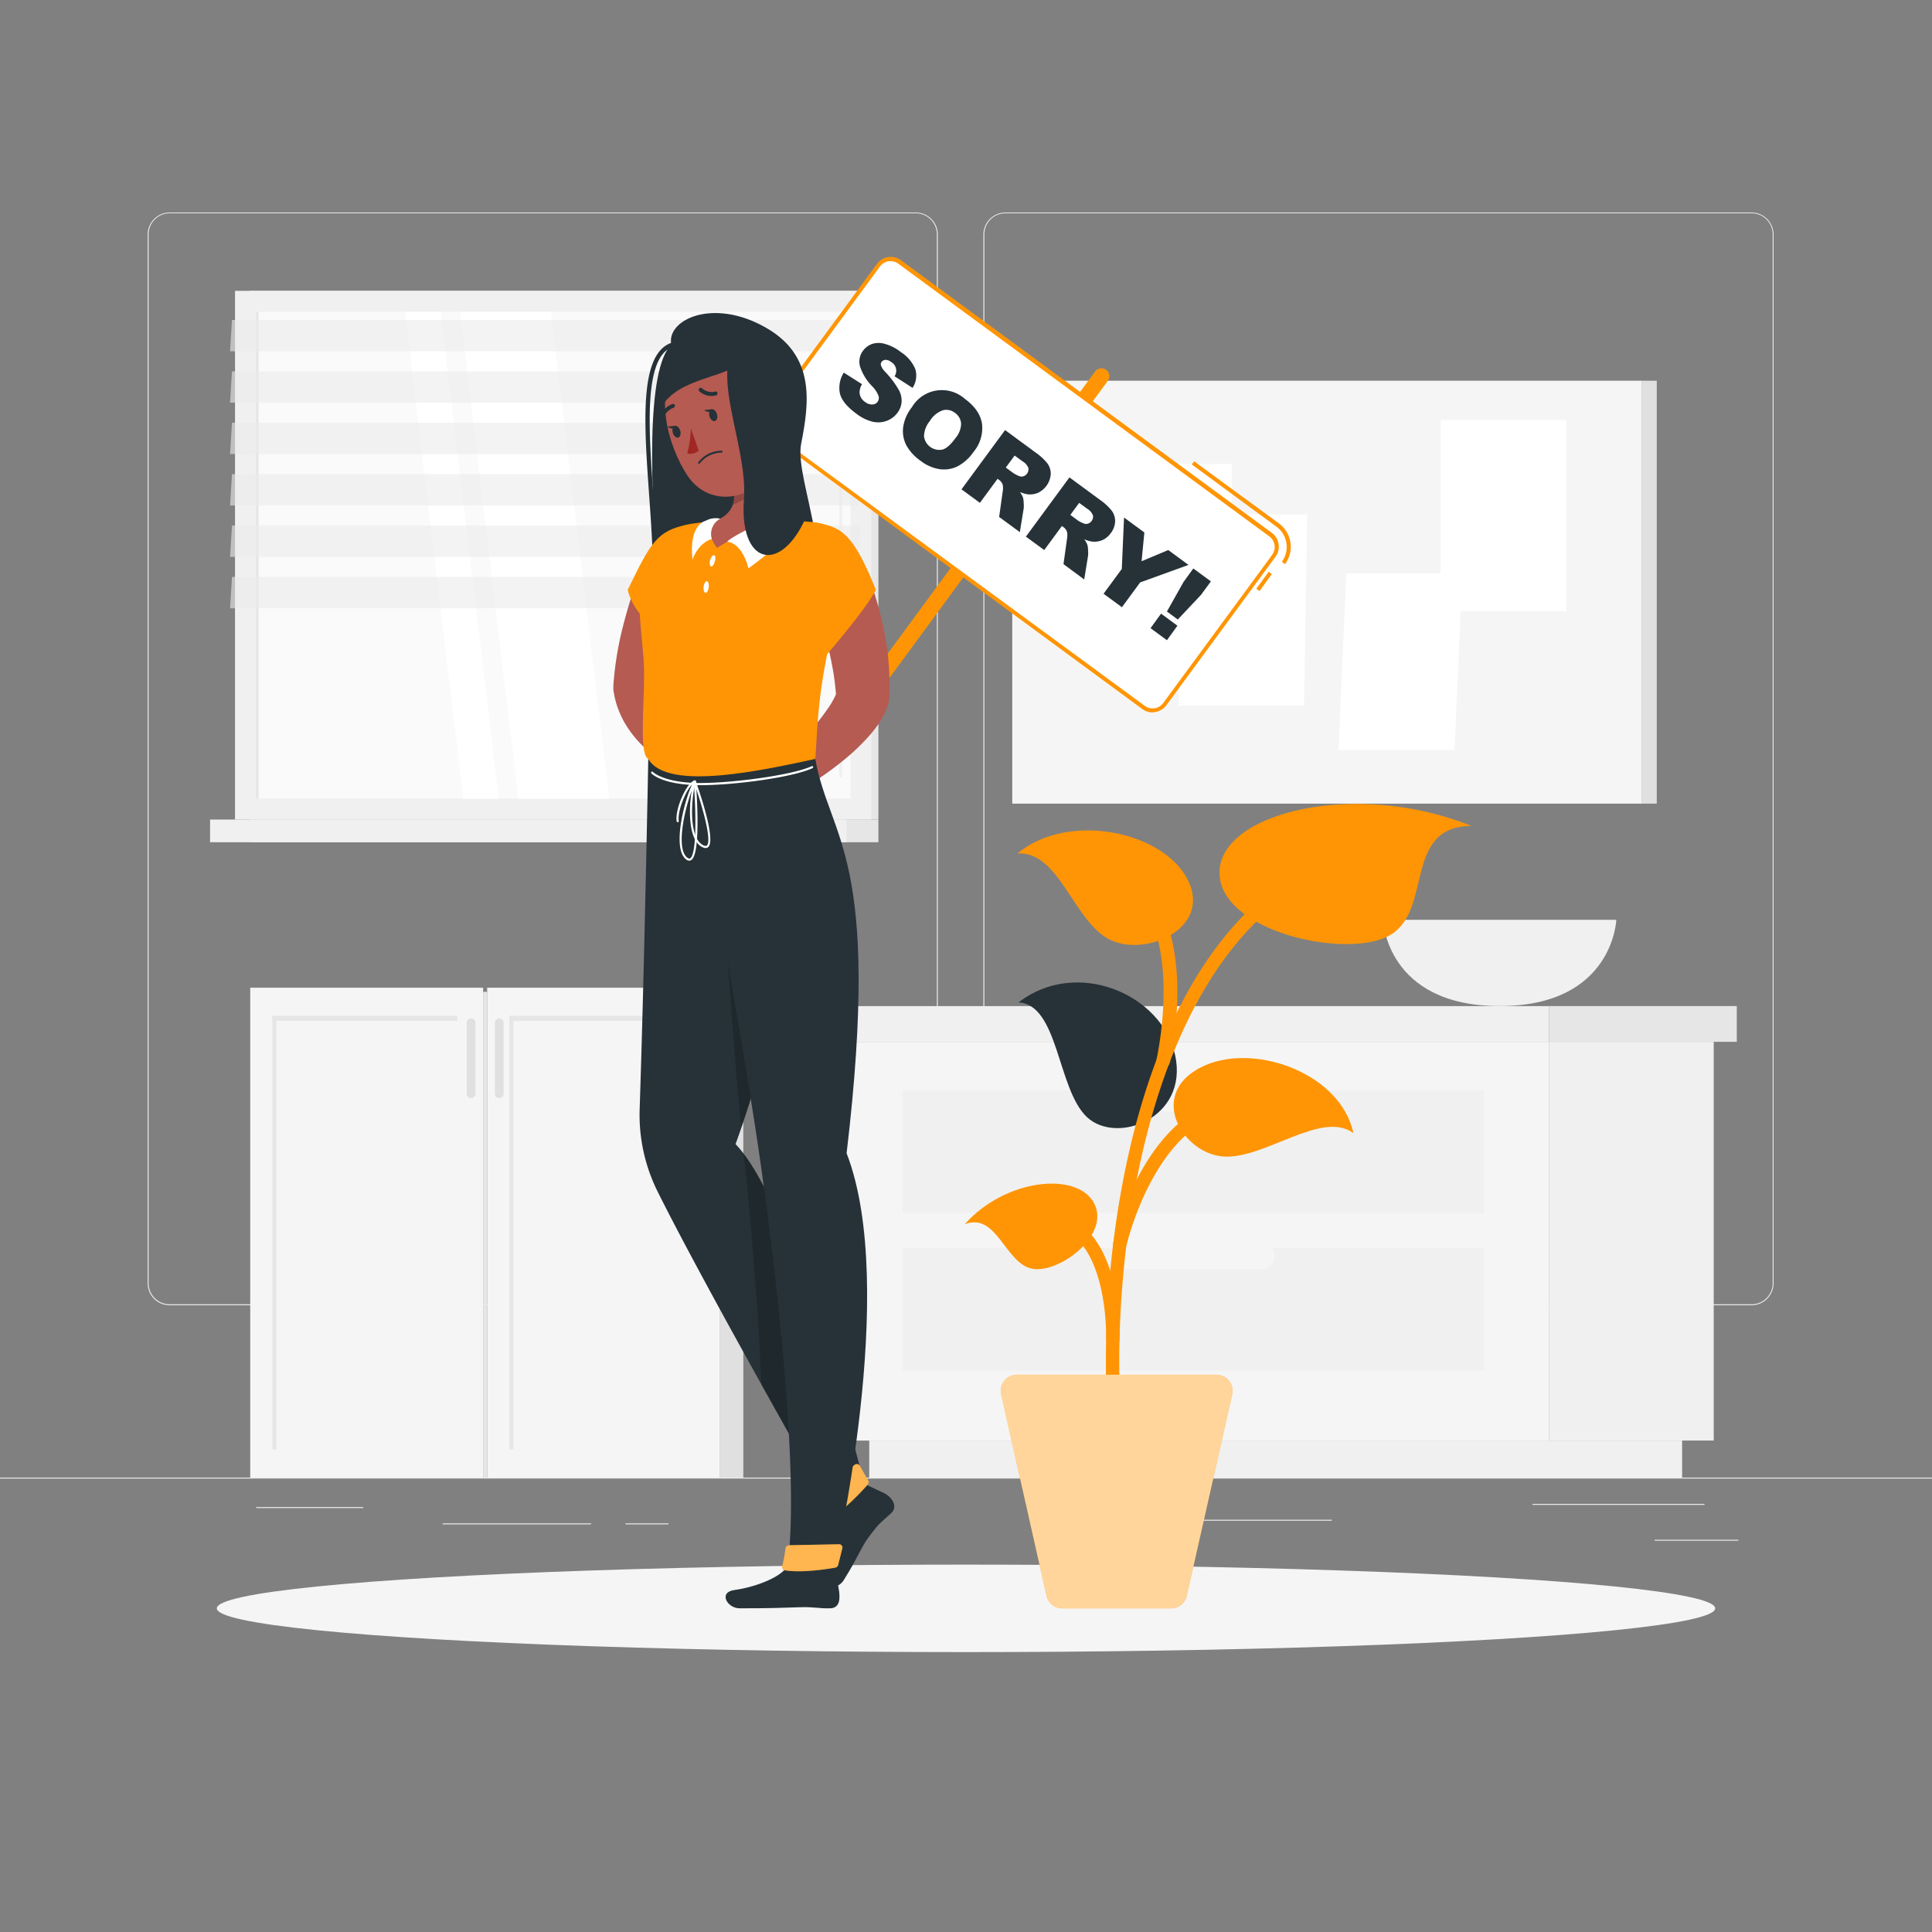 <svg xmlns="http://www.w3.org/2000/svg" viewBox="0 0 500 500"><rect x="0" y="0" width="500" height="500" fill="#808080" stroke="none"/><g id="freepik--background-complete--inject-61"><rect y="382.4" width="500" height="0.25" style="fill:#ebebeb"></rect><rect x="428.22" y="398.49" width="21.68" height="0.25" style="fill:#ebebeb"></rect><rect x="310.56" y="393.31" width="34.11" height="0.25" style="fill:#ebebeb"></rect><rect x="396.59" y="389.21" width="44.53" height="0.25" style="fill:#ebebeb"></rect><rect x="161.88" y="394.25" width="11.14" height="0.25" style="fill:#ebebeb"></rect><rect x="114.58" y="394.25" width="38.39" height="0.25" style="fill:#ebebeb"></rect><rect x="66.31" y="390.03" width="27.7" height="0.25" style="fill:#ebebeb"></rect><path d="M237,337.8H43.91a5.71,5.71,0,0,1-5.7-5.71V60.66A5.71,5.71,0,0,1,43.91,55H237a5.71,5.71,0,0,1,5.71,5.71V332.09A5.71,5.71,0,0,1,237,337.8ZM43.91,55.2a5.46,5.46,0,0,0-5.45,5.46V332.09a5.46,5.46,0,0,0,5.45,5.46H237a5.47,5.47,0,0,0,5.46-5.46V60.66A5.47,5.47,0,0,0,237,55.2Z" style="fill:#ebebeb"></path><path d="M453.31,337.8H260.21a5.72,5.72,0,0,1-5.71-5.71V60.66A5.72,5.72,0,0,1,260.21,55h193.1A5.71,5.71,0,0,1,459,60.66V332.09A5.71,5.71,0,0,1,453.31,337.8ZM260.21,55.2a5.47,5.47,0,0,0-5.46,5.46V332.09a5.47,5.47,0,0,0,5.46,5.46h193.1a5.47,5.47,0,0,0,5.46-5.46V60.66a5.47,5.47,0,0,0-5.46-5.46Z" style="fill:#ebebeb"></path><rect x="64.69" y="75.28" width="162.65" height="136.83" transform="translate(292.02 287.38) rotate(180)" style="fill:#e6e6e6"></rect><rect x="60.82" y="75.28" width="164.71" height="136.83" transform="translate(286.35 287.38) rotate(180)" style="fill:#f0f0f0"></rect><rect x="64.69" y="212.11" width="162.65" height="5.87" transform="translate(292.02 430.08) rotate(180)" style="fill:#e6e6e6"></rect><rect x="54.37" y="212.11" width="164.71" height="5.87" transform="translate(273.45 430.08) rotate(180)" style="fill:#f0f0f0"></rect><rect x="80.18" y="66.76" width="125.99" height="153.87" transform="translate(286.87 0.52) rotate(90)" style="fill:#fafafa"></rect><polygon points="157.67 206.69 142.59 80.7 119.06 80.7 134.14 206.69 157.67 206.69" style="fill:#fff"></polygon><path d="M217.6,201.3a.4.4,0,0,0,.39-.39V84.22a.39.39,0,1,0-.78,0V200.91A.4.4,0,0,0,217.6,201.3Z" style="fill:#f0f0f0"></path><polygon points="129.09 206.69 114.01 80.7 104.83 80.7 119.91 206.69 129.09 206.69" style="fill:#fff"></polygon><rect x="3.58" y="143.35" width="125.99" height="0.69" transform="translate(210.27 77.11) rotate(90)" style="fill:#e6e6e6"></rect><polygon points="59.54 90.91 222.18 90.91 222.68 82.8 60.04 82.8 59.54 90.91" style="fill:#ebebeb;opacity:0.6"></polygon><polygon points="59.54 104.21 222.18 104.21 222.68 96.1 60.04 96.1 59.54 104.21" style="fill:#ebebeb;opacity:0.6"></polygon><polygon points="59.54 117.51 222.18 117.51 222.68 109.4 60.04 109.4 59.54 117.51" style="fill:#ebebeb;opacity:0.6"></polygon><polygon points="59.54 130.81 222.18 130.81 222.68 122.7 60.04 122.7 59.54 130.81" style="fill:#ebebeb;opacity:0.6"></polygon><polygon points="59.54 144.12 222.18 144.12 222.68 136.01 60.04 136.01 59.54 144.12" style="fill:#ebebeb;opacity:0.6"></polygon><polygon points="59.54 157.42 222.18 157.42 222.68 149.31 60.04 149.31 59.54 157.42" style="fill:#ebebeb;opacity:0.6"></polygon><rect x="261.97" y="98.53" width="162.97" height="109.45" style="fill:#f5f5f5"></rect><rect x="424.95" y="98.53" width="3.83" height="109.45" transform="translate(853.72 306.51) rotate(180)" style="fill:#e0e0e0"></rect><rect x="286.27" y="120.07" width="32.5" height="49.47" style="fill:#fff"></rect><polygon points="337.48 182.6 304.98 182.6 305.8 133.13 338.3 133.13 337.48 182.6" style="fill:#fff"></polygon><rect x="372.83" y="108.71" width="32.5" height="49.47" style="fill:#fff"></rect><polygon points="376.43 194.1 346.4 194.1 348.43 148.39 378.46 148.39 376.43 194.1" style="fill:#fff"></polygon><path d="M357.92,238.05s.77,22.32,30.19,22.32,30.19-22.32,30.19-22.32Z" style="fill:#f0f0f0"></path><rect x="400.86" y="269.63" width="42.66" height="103.19" transform="translate(844.37 642.44) rotate(180)" style="fill:#f0f0f0"></rect><rect x="224.95" y="372.82" width="210.37" height="9.58" transform="translate(660.28 755.22) rotate(180)" style="fill:#f0f0f0"></rect><rect x="216.76" y="269.63" width="184.09" height="103.19" style="fill:#f5f5f5"></rect><rect x="233.53" y="282.18" width="150.55" height="31.75" style="fill:#f0f0f0"></rect><rect x="233.53" y="322.98" width="150.55" height="31.75" style="fill:#f0f0f0"></rect><path d="M291.15,287.61h35.32a3.41,3.41,0,0,0,3.4-3.4h0a3.41,3.41,0,0,0-3.4-3.4H291.15a3.41,3.41,0,0,0-3.4,3.4h0A3.41,3.41,0,0,0,291.15,287.61Z" style="fill:#f5f5f5"></path><path d="M291.15,328.41h35.32a3.41,3.41,0,0,0,3.4-3.4h0a3.41,3.41,0,0,0-3.4-3.4H291.15a3.41,3.41,0,0,0-3.4,3.4h0A3.41,3.41,0,0,0,291.15,328.41Z" style="fill:#f5f5f5"></path><rect x="211.08" y="260.37" width="189.78" height="9.25" transform="translate(611.93 530) rotate(180)" style="fill:#f0f0f0"></rect><rect x="400.86" y="260.37" width="48.62" height="9.25" style="fill:#e6e6e6"></rect><rect x="64.76" y="255.62" width="60.27" height="126.78" style="fill:#f5f5f5"></rect><rect x="14.91" y="318.49" width="112.24" height="1.05" transform="translate(390.04 247.98) rotate(90)" style="fill:#e6e6e6"></rect><rect x="70.5" y="262.89" width="47.84" height="1.33" style="fill:#e6e6e6"></rect><rect x="126.08" y="255.62" width="60.27" height="126.78" style="fill:#f5f5f5"></rect><rect x="186.36" y="255.62" width="6.01" height="126.78" transform="translate(378.73 638.02) rotate(180)" style="fill:#e0e0e0"></rect><rect x="76.23" y="318.49" width="112.24" height="1.05" transform="translate(451.36 186.66) rotate(90)" style="fill:#e6e6e6"></rect><rect x="62.7" y="319.02" width="125.72" height="1.05" transform="translate(445.1 193.98) rotate(90)" style="fill:#e6e6e6"></rect><rect x="131.82" y="262.89" width="47.84" height="1.33" style="fill:#e6e6e6"></rect><path d="M121.92,263.55h0a1.14,1.14,0,0,1,1.13,1.13v18.37a1.14,1.14,0,0,1-1.13,1.13h0a1.14,1.14,0,0,1-1.13-1.13V264.68A1.14,1.14,0,0,1,121.92,263.55Z" style="fill:#e0e0e0"></path><path d="M129.2,263.55h0a1.13,1.13,0,0,1,1.13,1.13v18.37a1.13,1.13,0,0,1-1.13,1.13h0a1.14,1.14,0,0,1-1.13-1.13V264.68A1.14,1.14,0,0,1,129.2,263.55Z" style="fill:#e0e0e0"></path></g><g id="freepik--Shadow--inject-61"><ellipse id="freepik--path--inject-61" cx="250" cy="416.24" rx="193.89" ry="11.32" style="fill:#f5f5f5"></ellipse></g><g id="freepik--Plant--inject-61"><path d="M304.14,273.13c3.46,16.29-15.1,23.18-22.81,16S274,260,263.6,259.42C278.61,247.8,300.77,257.28,304.14,273.13Z" style="fill:#263238"></path><path d="M289,374.76a1.73,1.73,0,0,1-1.72-1.53c-3.84-32.31,1-109.49,40.58-141.85a1.74,1.74,0,1,1,2.2,2.69c-38.44,31.44-43.1,107.06-39.33,138.75a1.75,1.75,0,0,1-1.52,1.93Z" style="fill:#FF9505"></path><path d="M274.9,416.24h28.18a4.16,4.16,0,0,0,4.06-3.25l11.76-52.13a4.17,4.17,0,0,0-4.07-5.08H263.15a4.16,4.16,0,0,0-4.06,5.08L270.84,413A4.17,4.17,0,0,0,274.9,416.24Z" style="fill:#FF9505"></path><path d="M274.9,416.24h28.18a4.16,4.16,0,0,0,4.06-3.25l11.76-52.13a4.17,4.17,0,0,0-4.07-5.08H263.15a4.16,4.16,0,0,0-4.06,5.08L270.84,413A4.17,4.17,0,0,0,274.9,416.24Z" style="fill:#fff;opacity:0.6"></path><path d="M301,276.38a1.9,1.9,0,0,1-.4-.05,1.73,1.73,0,0,1-1.29-2.08c0-.25,5.65-24.84-2.94-39.29a1.73,1.73,0,1,1,3-1.77C308.71,248.84,303,274,302.73,275A1.74,1.74,0,0,1,301,276.38Z" style="fill:#FF9505"></path><path d="M315.62,225.36c-.7,15.7,33.38,23.19,44.3,16.55s3.21-28,20.86-28.16C351.27,201.8,316.3,210.08,315.62,225.36Z" style="fill:#FF9505"></path><path d="M307.37,227.65C313.85,240.44,296,248,286.85,243s-12.78-22.78-23.54-22.13C276.62,209.9,301.06,215.2,307.37,227.65Z" style="fill:#FF9505"></path><path d="M288,348.35h-.07a1.75,1.75,0,0,1-1.67-1.8c0-.26.77-26.16-13.78-29.29a1.73,1.73,0,1,1,.73-3.39c17.39,3.73,16.57,31.62,16.52,32.81A1.73,1.73,0,0,1,288,348.35Z" style="fill:#FF9505"></path><path d="M283.1,311.3c4.52,8.38-9.34,18.59-16.19,17s-9-14.62-17.23-11.48C260.22,305,278.7,303.15,283.1,311.3Z" style="fill:#FF9505"></path><path d="M289.79,323.85a1.64,1.64,0,0,1-.38,0,1.75,1.75,0,0,1-1.32-2.07c.26-1.18,6.6-28.95,25.54-36.34a1.74,1.74,0,1,1,1.26,3.24c-17.23,6.72-23.35,33.58-23.41,33.85A1.73,1.73,0,0,1,289.79,323.85Z" style="fill:#FF9505"></path><path d="M310.59,276.32c-13.65,7.14-4.44,22.4,6.2,23s25.3-12.09,33.47-6.07C346.92,277.52,323.89,269.37,310.59,276.32Z" style="fill:#FF9505"></path></g><g id="freepik--Character--inject-61"><path d="M197.77,216.09h0a2.05,2.05,0,0,1-.43-2.86L283.4,96.15a2.05,2.05,0,0,1,2.86-.43h0a2.05,2.05,0,0,1,.43,2.86L200.63,215.65A2,2,0,0,1,197.77,216.09Z" style="fill:#FF9505"></path><rect x="324.58" y="151.78" width="5.41" height="1.02" transform="matrix(0.59, -0.81, 0.81, 0.59, 10.69, 325.72)" style="fill:#FF9505"></rect><path d="M332.57,146l-.83-.6a6.51,6.51,0,0,0-1.38-9.08l-21.92-16.11.6-.82L331,135.47A7.52,7.52,0,0,1,332.57,146Z" style="fill:#FF9505"></path><path d="M296,183.09l-96-70.55a3.94,3.94,0,0,1-.84-5.51l28.22-38.39a3.93,3.93,0,0,1,5.51-.84l96,70.55a3.93,3.93,0,0,1,.84,5.5l-28.22,38.4A3.93,3.93,0,0,1,296,183.09Z" style="fill:#fff"></path><path d="M298.28,184.37a4.47,4.47,0,0,1-2.63-.86l-96-70.56a4.43,4.43,0,0,1-.95-6.22l28.22-38.4a4.46,4.46,0,0,1,6.22-1l96,70.56a4.47,4.47,0,0,1,1.76,2.91,4.4,4.4,0,0,1-.82,3.31l-28.22,38.4a4.47,4.47,0,0,1-2.91,1.76A5.31,5.31,0,0,1,298.28,184.37Zm-2-1.69A3.41,3.41,0,0,0,301,182l28.23-38.4a3.42,3.42,0,0,0-.73-4.78l-96-70.56a3.41,3.41,0,0,0-4.78.73l-28.23,38.4a3.43,3.43,0,0,0-.63,2.54,3.38,3.38,0,0,0,1.36,2.24Z" style="fill:#FF9505"></path><path d="M218.37,96.43l4.72,3a4.23,4.23,0,0,0-.64,2.11,3.1,3.1,0,0,0,1.41,2.47,2.88,2.88,0,0,0,1.91.67,1.77,1.77,0,0,0,1.36-.7,1.75,1.75,0,0,0,.26-1.45,7.42,7.42,0,0,0-1.77-2.67,13,13,0,0,1-3.08-5.13,4.68,4.68,0,0,1,.84-4,5,5,0,0,1,2.33-1.72A5.52,5.52,0,0,1,229,89a11.73,11.73,0,0,1,4.21,2.17,9.56,9.56,0,0,1,3.68,4.38,5.84,5.84,0,0,1-.72,4.83l-4.66-3a2.59,2.59,0,0,0-.86-3.68,2.37,2.37,0,0,0-1.51-.57,1.31,1.31,0,0,0-1,.55,1,1,0,0,0-.14.91,4.68,4.68,0,0,0,1.17,1.73,24.33,24.33,0,0,1,3.46,4.63,5.77,5.77,0,0,1,.7,3.13,5.36,5.36,0,0,1-1.05,2.72,6,6,0,0,1-2.82,2.12,6.3,6.3,0,0,1-3.66.21,11.16,11.16,0,0,1-4.17-2.07c-2.61-1.91-4-3.74-4.31-5.48A7.42,7.42,0,0,1,218.37,96.43Z" style="fill:#263238"></path><path d="M236,105.38a9,9,0,0,1,13.75-2.12q3.83,2.82,4.39,6.39a9.6,9.6,0,0,1-2.17,7.28,11.7,11.7,0,0,1-4.14,3.75,8,8,0,0,1-4.58.75,10.71,10.71,0,0,1-5-2.17,12.09,12.09,0,0,1-3.68-4,8,8,0,0,1-.84-4.64A10.73,10.73,0,0,1,236,105.38Zm4.72,3.5a6.38,6.38,0,0,0-1.59,4,4,4,0,0,0,4.69,3.49c1.05-.25,2.2-1.24,3.46-3a5.85,5.85,0,0,0,1.45-3.81,3.7,3.7,0,0,0-1.63-2.74,3.59,3.59,0,0,0-3-.67A6.4,6.4,0,0,0,240.69,108.88Z" style="fill:#263238"></path><path d="M248.84,126.64l11.27-15.34,7.89,5.81a14,14,0,0,1,3.08,2.84,4.42,4.42,0,0,1,.85,2.77,5.81,5.81,0,0,1-3.28,4.81,5.19,5.19,0,0,1-2.6.4,7.3,7.3,0,0,1-2.11-.61,5.67,5.67,0,0,1,.82,1.47,6,6,0,0,1,.17,1.36,8.37,8.37,0,0,1,0,1.44l-1,6.13-5.35-3.93.91-6.55a4.47,4.47,0,0,0,0-1.81,2.5,2.5,0,0,0-.9-1.21l-.42-.31-4.57,6.22ZM260.3,121l2,1.47a8.34,8.34,0,0,0,1.41.72,1.6,1.6,0,0,0,1.12.08,1.93,1.93,0,0,0,1.32-2.16,3.52,3.52,0,0,0-1.48-1.69l-2.08-1.53Z" style="fill:#263238"></path><path d="M265.5,138.88l11.27-15.33,7.89,5.8a14.2,14.2,0,0,1,3.08,2.85,4.46,4.46,0,0,1,.85,2.77,5.29,5.29,0,0,1-1.12,3,5.23,5.23,0,0,1-2.16,1.8,5.3,5.3,0,0,1-2.6.4,7.06,7.06,0,0,1-2.11-.62,6,6,0,0,1,.82,1.47,6.16,6.16,0,0,1,.17,1.37,8.46,8.46,0,0,1,0,1.44l-1,6.13L275.23,146l.91-6.54a4.52,4.52,0,0,0,0-1.82,2.55,2.55,0,0,0-.9-1.21l-.42-.3-4.57,6.22ZM277,133.26l2,1.47a7.81,7.81,0,0,0,1.41.71,1.55,1.55,0,0,0,1.12.09,1.83,1.83,0,0,0,.95-.67,1.77,1.77,0,0,0,.37-1.49,3.53,3.53,0,0,0-1.48-1.7l-2.08-1.53Z" style="fill:#263238"></path><path d="M290.9,133.94l5.26,3.86-.72,7.45,6.9-2.9,5.24,3.85-12.51,4.53-4.72,6.42-4.75-3.49,4.72-6.42Z" style="fill:#263238"></path><path d="M308.83,147.12l4.55,3.34-2.57,3.5-6,6.37L302,158.26l4.3-7.65Zm-8.35,11.69,4.24,3.12L302,165.69l-4.24-3.12Z" style="fill:#263238"></path><path d="M223.45,146.34c.39.84.65,1.44.94,2.14s.54,1.35.8,2c.52,1.34,1,2.7,1.4,4.06a80.07,80.07,0,0,1,2.12,8.3c.3,1.4.53,2.82.76,4.24s.38,2.87.49,4.32a66.09,66.09,0,0,1,.19,8.8l0,.5a4.19,4.19,0,0,1-.14.95,17.58,17.58,0,0,1-2.54,5.54,32.36,32.36,0,0,1-3,3.77,56.53,56.53,0,0,1-6.29,5.9c-2.16,1.75-4.37,3.37-6.63,4.88a81.37,81.37,0,0,1-7,4.2,3.83,3.83,0,0,1-4.6-6l.08-.09,5.18-5.59c1.71-1.88,3.39-3.75,5-5.64a65.9,65.9,0,0,0,4.3-5.63,19.48,19.48,0,0,0,1.52-2.63,4.2,4.2,0,0,0,.52-1.63l-.15,1.46c-.2-2.32-.44-4.64-.87-7s-.91-4.68-1.53-7-1.28-4.67-2-7c-.38-1.15-.79-2.29-1.18-3.42l-.62-1.67-.58-1.52-.15-.39a7.64,7.64,0,0,1,14.07-5.92Z" style="fill:#b55b52"></path><path d="M173.74,89.2c-6.47,6.2-5.66,36.51-3,65.35s27.09,24.07,36.16,11.57c12-16.62-1.5-41.5.44-51.3,2.11-10.65,3.69-22.7-9.09-30C184.37,76.87,172.34,82.87,173.74,89.2Z" style="fill:#263238"></path><path d="M169.18,157.29h-.05a.55.55,0,0,1-.49-.6c.81-8,.07-18.41-.64-28.47-1.34-18.9-2.61-36.76,5.88-39.54a.54.54,0,0,1,.69.35.55.55,0,0,1-.35.69c-7.67,2.51-6.38,20.77-5.13,38.43.72,10.1,1.46,20.54.64,28.65A.55.55,0,0,1,169.18,157.29Z" style="fill:#263238"></path><path d="M181.16,150.83l-2.47,7c-.83,2.37-1.61,4.74-2.38,7.1s-1.47,4.72-2.11,7-1.18,4.63-1.57,6.83l0-1.14a10.79,10.79,0,0,0,.49,3.66c.22.67.48,1.36.79,2.08s.72,1.41,1.14,2.14a36.16,36.16,0,0,0,3,4.31c.57.71,1.17,1.42,1.8,2.11l1.83,2,.4.43a3.81,3.81,0,0,1-4.27,6.08c-.66-.28-1.14-.47-1.68-.72s-1-.49-1.55-.76q-1.51-.8-3-1.74a34.73,34.73,0,0,1-5.52-4.45,27.91,27.91,0,0,1-4.64-6.12,26.07,26.07,0,0,1-1.68-3.83,22.31,22.31,0,0,1-1-4.31,2.83,2.83,0,0,1,0-.5l0-.64a86.51,86.51,0,0,1,2.86-16.69c.68-2.65,1.49-5.25,2.33-7.83s1.75-5.06,2.86-7.7a7.64,7.64,0,0,1,14.26,5.48Z" style="fill:#b55b52"></path><path d="M178,135.78c-8,1.51-9.67,4.77-15.54,16.88,1.77,8,12.91,15,12.91,15S191.12,146.09,178,135.78Z" style="fill:#FF9505"></path><path d="M165.32,150.87c-.13,4.25.29,9.39,1.24,19.5.65,8.57-1.49,24.86,1.21,26H211c.87-12.27.55-20.72,8.31-48.11a10.08,10.08,0,0,0-8.62-13.1c-1.72-.17-3.53-.32-5.4-.41a138,138,0,0,0-19.62,0c-2.13.2-4.34.47-6.46.76A16.28,16.28,0,0,0,165.32,150.87Z" style="fill:#FF9505"></path><path d="M185,145.33c-.22.81-.7,1.38-1,1.28s-.46-.83-.23-1.64.69-1.37,1.05-1.27S185.24,144.53,185,145.33Z" style="fill:#fff"></path><path d="M183.42,152c-.11.83-.49,1.47-.85,1.42s-.58-.75-.48-1.58.48-1.47.85-1.42S183.52,151.18,183.42,152Z" style="fill:#fff"></path><path d="M201.13,113.39c-.19,6.53-1,17.2,3.08,21.41,0,0-6-.89-18.68,7-3.68-5.28-.95-7-.95-7,3.62-.66,6.78-4.34,4.8-8.91Z" style="fill:#b55b52"></path><path d="M188.2,140.18c4.18.59,5.49,6.91,5.49,6.91s10-7.11,13.23-12.12a41.23,41.23,0,0,1-3.67-2.33S190.64,137.76,188.2,140.18Z" style="fill:#fff"></path><path d="M184.22,139.5s-3.32.72-5,5.34c-1-9.21,3.41-10.06,3.41-10.06a5.37,5.37,0,0,1,3.78-.54A4.47,4.47,0,0,0,184.22,139.5Z" style="fill:#fff"></path><path d="M193.78,122l-1.65,1-2.75,2.92a6.29,6.29,0,0,1,.27,4.76c3.13-1.22,6.29-3.67,7.13-6.32v-.06A2,2,0,0,0,193.78,122Z" style="opacity:0.2"></path><path d="M199,98.08c3,9.92,4.5,14,1.6,21.07-4.35,10.57-16.81,12.69-22.64,4-5.24-7.82-9.3-22.74-1.54-30.58S196,88.15,199,98.08Z" style="fill:#b55b52"></path><path d="M185.5,107.06c.29.82.11,1.66-.4,1.88s-1.16-.27-1.45-1.09-.11-1.67.4-1.89S185.21,106.23,185.5,107.06Z" style="fill:#263238"></path><path d="M176,111.33c.29.82.11,1.67-.4,1.89s-1.15-.27-1.44-1.1-.11-1.66.4-1.88S175.69,110.51,176,111.33Z" style="fill:#263238"></path><path d="M174.78,110.19l-2.07.23S174.21,111.55,174.78,110.19Z" style="fill:#263238"></path><path d="M178.78,110.86a25.82,25.82,0,0,1-.93,6.45c1.39.57,3-.65,3-.65Z" style="fill:#a02724"></path><path d="M185.32,116.78a8,8,0,0,1,1.43-.15.24.24,0,0,1,.24.25.28.28,0,0,1-.27.26,7.24,7.24,0,0,0-5.61,2.78.24.24,0,1,1-.4-.27A7.54,7.54,0,0,1,185.32,116.78Z" style="fill:#263238"></path><path d="M204.15,104.58a7.13,7.13,0,0,1-2,5.39c-1.79,1.67-4-.25-4.57-3-.52-2.5-.21-6.37,2.11-6.94S204.08,101.91,204.15,104.58Z" style="fill:#ffb573"></path><path d="M191,88.3c-7.5,8.06,2.56,27.14,1.53,40.86-1.25,16.82,9.06,19.29,15.55,5.82-4.83-12.74.16-31.82-1.14-38.51C205.43,88.8,196.33,84.56,191,88.3Z" style="fill:#263238"></path><path d="M181.29,100.35a.47.47,0,0,1,.37.11,3.71,3.71,0,0,0,3.42.88.47.47,0,0,1,.6.33.56.56,0,0,1-.36.65,4.66,4.66,0,0,1-4.34-1.07.53.53,0,0,1,.31-.9Z" style="fill:#263238"></path><path d="M171.42,108.57a.48.48,0,0,1-.37,0,.52.52,0,0,1-.28-.66,5.35,5.35,0,0,1,3.31-3.37.46.46,0,0,1,.58.37.53.53,0,0,1-.38.63,4.3,4.3,0,0,0-2.59,2.7A.53.53,0,0,1,171.42,108.57Z" style="fill:#263238"></path><path d="M184.29,105.91l-2.07.24S183.72,107.28,184.29,105.91Z" style="fill:#263238"></path><path d="M211.08,135.26c7,1.09,9.85,3.23,15.6,17.37-2.61,5.27-14.29,18.62-14.29,18.62S202.28,145.56,211.08,135.26Z" style="fill:#FF9505"></path><path d="M218.32,409c4.18-6.67,4.37-8.51,7.09-12,2.32-3,2.33-2.77,5.18-5.35,1.89-1.71.33-4.16-1.73-5.2-1.61-.8-3.36-1.51-5.3-2.58l-7.42,6.73c1.29,3.83.57,11.8-2.25,17.09C211.88,411.46,216.65,411.66,218.32,409Z" style="fill:#263238"></path><path d="M167.77,196.42s-1,53.91-2.23,90.69a44.59,44.59,0,0,0,4.66,21.29c13,26.1,45.4,82.83,45.4,82.83,1.3,1.14,7.5-5.54,8-7.38,0,0-17.62-71.69-33.24-87.75,20.76-57.45,15.12-99.68,15.12-99.68Z" style="fill:#263238"></path><g style="opacity:0.2"><path d="M205.62,198l-20.37,1.44s3.32,59.21,6.56,92.41C208.59,243,206.36,206,205.62,198Z"></path><path d="M192.5,298.67c1.82,17,3.7,39.18,4.55,59.64,6.68,12,12.67,22.57,15.94,28.32,1.59-7.13,3.29-15.64,4.65-24.66C211.62,341.11,201.87,311.1,192.5,298.67Z"></path></g><path d="M211.62,388.43c.73.92,2,2.56,2.94,3.82a1,1,0,0,0,1.3.21,64.92,64.92,0,0,0,8.7-8.24.94.94,0,0,0,.11-1.08l-2.12-3.77a.94.94,0,0,0-1.42-.25l-9.39,8A.93.93,0,0,0,211.62,388.43Z" style="fill:#FF9505"></path><path d="M211.62,388.43c.73.92,2,2.56,2.94,3.82a1,1,0,0,0,1.3.21,64.92,64.92,0,0,0,8.7-8.24.94.94,0,0,0,.11-1.08l-2.12-3.77a.94.94,0,0,0-1.42-.25l-9.39,8A.93.93,0,0,0,211.62,388.43Z" style="fill:#fff;opacity:0.3"></path><path d="M191.4,416.23c8,0,11.06-.13,15.58-.28,3.86-.13,4.74.35,7.84.28,2.59-.06,2.72-2.53,2.18-5.38-.27-1.43-.73-3.18-1.07-5.49H203.77c-1.94,3.15-9.06,5.52-13.63,6.12C185.79,412.06,188.21,416.23,191.4,416.23Z" style="fill:#263238"></path><path d="M179.07,196.42S191.64,265.65,196.25,297c4.84,33,10.8,86.44,7.52,108.33,1.78,1.09,8.36,1.16,12.16,0,0,0,16.75-71.87,3.17-106.87,9.13-77.12-4.38-81.14-8.11-102.07Z" style="fill:#263238"></path><path d="M203.27,400.8a33.12,33.12,0,0,1-.83,4.5.84.84,0,0,0,.68,1.1c4.39.72,10.92-.32,13-.68a1,1,0,0,0,.82-.78l1.05-4.2a.85.85,0,0,0-.85-1.09l-12.87.25A1,1,0,0,0,203.27,400.8Z" style="fill:#FF9505"></path><path d="M203.27,400.8a33.12,33.12,0,0,1-.83,4.5.84.84,0,0,0,.68,1.1c4.39.72,10.92-.32,13-.68a1,1,0,0,0,.82-.78l1.05-4.2a.85.85,0,0,0-.85-1.09l-12.87.25A1,1,0,0,0,203.27,400.8Z" style="fill:#fff;opacity:0.3"></path><path d="M190.84,86.78c8.51,12.32-15,7.89-20.12,19.47C170.74,94.67,171.7,85.73,190.84,86.78Z" style="fill:#263238"></path><path d="M211,196.42c-12.41,2.62-38.28,8.64-43.22,0C171,194.21,203.82,194.61,211,196.42Z" style="fill:#FF9505"></path><path d="M181.34,203.2c-.82,0-1.59,0-2.29-.06-8.08-.42-10.39-2.9-10.48-3a.26.26,0,0,1,0-.38.27.27,0,0,1,.38,0s2.3,2.41,10.11,2.83,25.6-1.78,31-4.3a.29.29,0,0,1,.37.13.29.29,0,0,1-.14.37C205.22,201.18,190.11,203.2,181.34,203.2Z" style="fill:#fff"></path><path d="M178.38,222.74a1.27,1.27,0,0,1-.74-.27c-4-2.82-.21-16.61,1.92-20.37a.28.28,0,0,1,.52.11c.15,1.93,1.43,18.88-1.22,20.4A.94.94,0,0,1,178.38,222.74Zm1.22-19.51c-2.1,4.59-5,16.47-1.65,18.79.34.24.53.18.64.12C180.29,221.16,180.14,210.65,179.6,203.23Z" style="fill:#fff"></path><path d="M182.61,219.47a1.76,1.76,0,0,1-.61-.13c-4.62-1.82-3.62-13.17-2.46-17.18a.29.29,0,0,1,.25-.2.3.3,0,0,1,.27.18c.55,1.54,5.31,15.06,3.26,17.05A1,1,0,0,1,182.61,219.47Zm-2.77-16.3c-1.07,4.65-1.48,14.15,2.36,15.66.5.2.68,0,.74,0C184.24,217.54,181.9,209.07,179.84,203.17Z" style="fill:#fff"></path><path d="M175.39,212.77a.27.27,0,0,1-.27-.23c-.48-3.07,2.48-9.88,4.6-10.56a.26.26,0,0,1,.34.17.28.28,0,0,1-.17.35c-1.86.59-4.66,7.2-4.23,10a.28.28,0,0,1-.23.31Z" style="fill:#fff"></path></g></svg>